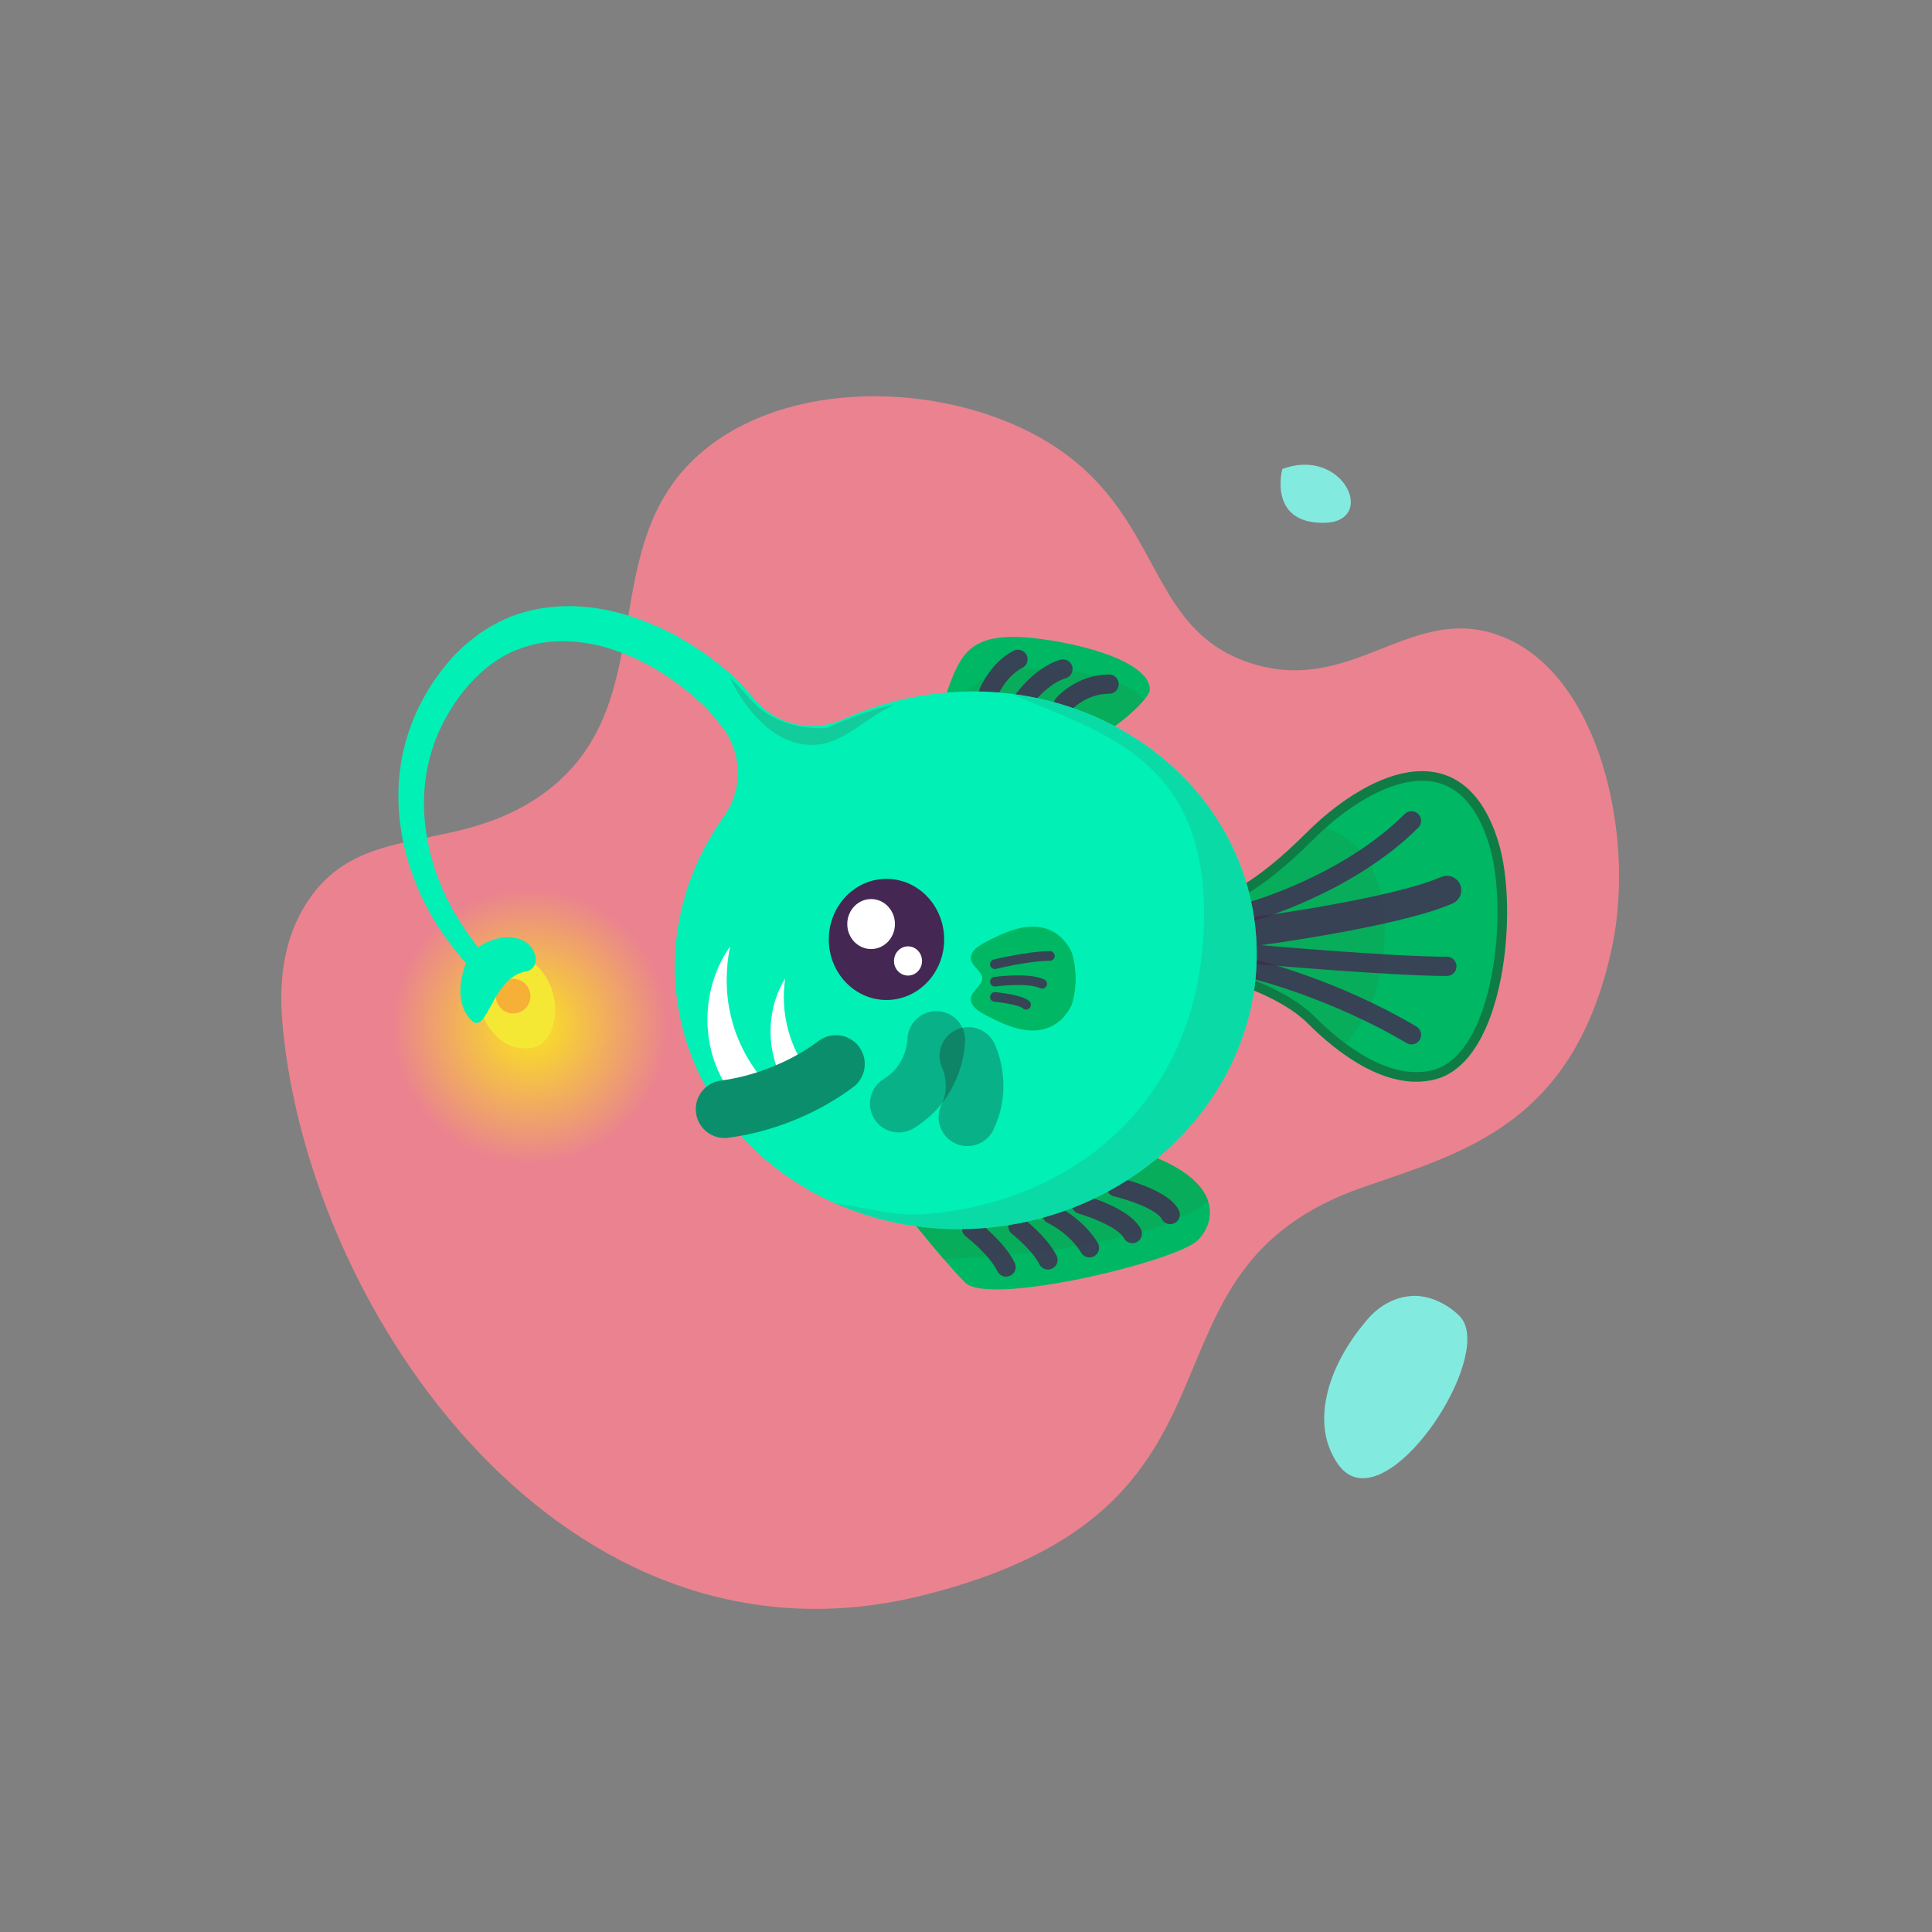 <svg width="201" height="201" viewBox="0 0 201 201" fill="none" xmlns="http://www.w3.org/2000/svg">
<rect x="0" y="0" width="201" height="201" fill="#808080" stroke="none"/>
<path d="M73.807 46.397C61.047 56.176 69.627 73.457 56.207 82.796C47.267 89.016 37.667 85.376 32.087 93.656C28.927 98.356 29.127 103.676 29.407 106.756C32.207 136.796 58.847 175.196 95.927 165.996C133.007 156.796 116.127 132.396 141.867 123.496C152.447 119.836 163.827 116.856 167.727 98.457C170.127 87.136 166.527 70.296 156.307 66.237C146.827 62.477 140.767 72.556 129.947 68.936C119.087 65.296 121.067 53.356 109.007 45.996C99.067 39.937 83.187 39.197 73.807 46.397Z" fill="#EA838F"/>
<path d="M142.207 137.336C138.167 142.056 136.667 147.496 138.607 151.316C139.007 152.116 139.667 153.236 140.827 153.636C146.167 155.476 155.447 140.536 151.847 136.916C150.627 135.696 148.687 134.676 146.787 134.836C144.167 135.036 142.567 136.896 142.207 137.336Z" fill="#83EAE0"/>
<path opacity="0.79" d="M55.167 126.636C66.533 126.636 75.747 117.736 75.747 106.756C75.747 95.777 66.533 86.876 55.167 86.876C43.801 86.876 34.587 95.777 34.587 106.756C34.587 117.736 43.801 126.636 55.167 126.636Z" fill="url(#paint0_radial_14_293)"/>
<path d="M127.427 93.537C127.427 93.537 130.467 92.796 136.267 86.996C142.067 81.197 151.827 76.097 155.407 87.737C157.527 94.617 156.027 110.196 149.087 111.836C144.427 112.956 139.507 109.216 136.407 106.116C133.307 103.016 127.407 101.476 127.407 101.476V93.537H127.427Z" fill="#00B763"/>
<path d="M127.427 93.536V101.496C127.427 101.496 133.327 103.036 136.427 106.136C137.367 107.076 138.487 108.096 139.707 108.996C140.567 107.956 142.247 105.696 142.827 104.036C145.467 96.236 143.987 87.336 137.267 86.036C136.927 86.356 136.587 86.676 136.267 86.996C130.467 92.796 127.427 93.536 127.427 93.536Z" fill="#07AD5A"/>
<path opacity="0.8" d="M130.347 94.776C130.347 94.776 140.247 91.996 146.847 85.397" stroke="#442753" stroke-width="2" stroke-miterlimit="10" stroke-linecap="round" stroke-linejoin="round"/>
<path opacity="0.8" d="M130.627 96.897C130.627 96.897 145.067 94.996 150.527 92.617" stroke="#442753" stroke-width="3" stroke-miterlimit="10" stroke-linecap="round" stroke-linejoin="round"/>
<path opacity="0.8" d="M130.687 100.896C130.687 100.896 138.767 102.876 146.847 107.656" stroke="#442753" stroke-width="2" stroke-miterlimit="10" stroke-linecap="round" stroke-linejoin="round"/>
<path opacity="0.8" d="M130.687 99.296C130.687 99.296 144.727 100.536 150.527 100.536" stroke="#442753" stroke-width="2" stroke-miterlimit="10" stroke-linecap="round" stroke-linejoin="round"/>
<path d="M98.227 73.037C98.227 73.037 99.167 69.237 100.727 67.737C102.287 66.237 104.867 65.796 110.287 66.796C115.687 67.796 119.627 69.636 119.627 71.737C119.627 72.737 115.707 76.117 114.747 76.117C113.787 76.117 100.947 72.677 98.227 73.037Z" fill="#00B763"/>
<path d="M107.247 69.596C102.607 69.596 100.547 71.656 99.767 73.076C104.127 73.516 113.927 76.116 114.747 76.116C115.467 76.116 117.907 74.156 119.027 72.796C117.187 70.576 111.847 69.596 107.247 69.596Z" fill="#07AD5A"/>
<path opacity="0.8" d="M102.867 71.996C102.867 71.996 103.887 69.596 105.907 68.596" stroke="#442753" stroke-width="2" stroke-miterlimit="10" stroke-linecap="round" stroke-linejoin="round"/>
<path opacity="0.8" d="M110.587 69.596C108.287 70.296 106.487 72.796 106.487 72.796" stroke="#442753" stroke-width="2" stroke-miterlimit="10" stroke-linecap="round" stroke-linejoin="round"/>
<path opacity="0.8" d="M110.587 73.336C110.587 73.336 112.387 71.176 115.387 71.176" stroke="#442753" stroke-width="2" stroke-miterlimit="10" stroke-linecap="round" stroke-linejoin="round"/>
<path d="M127.427 93.537C127.427 93.537 130.467 92.796 136.267 86.996C142.067 81.197 151.827 76.097 155.407 87.737C157.527 94.617 156.027 110.196 149.087 111.836C144.427 112.956 139.507 109.216 136.407 106.116C133.307 103.016 127.407 101.476 127.407 101.476V93.537H127.427Z" stroke="#0F7C46" stroke-miterlimit="10" stroke-linecap="round" stroke-linejoin="round"/>
<path d="M93.007 124.636C93.007 124.636 97.907 130.936 100.407 133.436C102.907 135.936 122.407 131.236 124.607 129.036C126.807 126.836 127.407 121.836 115.807 119.036C115.827 119.036 105.327 127.796 93.007 124.636Z" fill="#00B763"/>
<path d="M98.187 130.996C105.687 130.696 119.487 129.536 125.707 125.036C125.047 122.936 122.387 120.636 115.807 119.056C115.807 119.056 105.967 127.256 94.167 124.916C93.967 125.096 93.787 125.256 93.627 125.436C94.567 126.616 96.467 128.996 98.187 130.996Z" fill="#07AD5A"/>
<path opacity="0.8" d="M101.087 127.836C101.087 127.836 103.687 129.816 104.667 131.816" stroke="#442753" stroke-width="2" stroke-miterlimit="10" stroke-linecap="round" stroke-linejoin="round"/>
<path opacity="0.8" d="M105.907 127.596C105.907 127.596 108.107 129.296 109.027 131.076" stroke="#442753" stroke-width="2" stroke-miterlimit="10" stroke-linecap="round" stroke-linejoin="round"/>
<path opacity="0.8" d="M109.447 126.336C109.447 126.336 111.907 127.456 113.347 129.816" stroke="#442753" stroke-width="2" stroke-miterlimit="10" stroke-linecap="round" stroke-linejoin="round"/>
<path opacity="0.8" d="M112.487 125.296C112.487 125.296 116.907 126.556 117.807 128.336" stroke="#442753" stroke-width="2" stroke-miterlimit="10" stroke-linecap="round" stroke-linejoin="round"/>
<path opacity="0.8" d="M116.127 123.496C116.127 123.496 120.827 124.576 121.747 126.356" stroke="#442753" stroke-width="2" stroke-miterlimit="10" stroke-linecap="round" stroke-linejoin="round"/>
<path d="M49.627 104.036C49.627 104.036 50.827 109.456 55.147 109.036C58.367 108.736 59.147 101.956 54.327 99.376C49.487 96.816 49.627 104.036 49.627 104.036Z" fill="#F4E834"/>
<path d="M49.627 104.036C49.627 104.036 50.827 109.456 55.147 109.036C58.367 108.736 59.147 101.956 54.327 99.376C49.487 96.816 49.627 104.036 49.627 104.036Z" fill="#F4E834"/>
<path d="M53.387 105.676C54.514 105.676 55.427 104.763 55.427 103.636C55.427 102.51 54.514 101.596 53.387 101.596C52.26 101.596 51.347 102.51 51.347 103.636C51.347 104.763 52.26 105.676 53.387 105.676Z" fill="#F4E834"/>
<path opacity="0.66" d="M53.387 105.436C54.381 105.436 55.187 104.631 55.187 103.636C55.187 102.642 54.381 101.836 53.387 101.836C52.393 101.836 51.587 102.642 51.587 103.636C51.587 104.631 52.393 105.436 53.387 105.436Z" fill="#F99338"/>
<path d="M130.467 95.456C128.207 80.216 112.947 69.836 96.407 72.296C93.307 72.756 90.387 73.636 87.707 74.837C84.567 76.257 80.847 75.456 78.587 72.856C77.587 71.696 76.647 70.677 76.147 70.237C74.727 68.996 73.087 67.737 71.207 66.636C70.267 66.076 69.267 65.556 68.207 65.096C67.147 64.636 66.027 64.216 64.867 63.896C64.567 63.816 64.287 63.736 63.987 63.656C63.687 63.596 63.387 63.516 63.087 63.456C62.787 63.396 62.467 63.356 62.167 63.296C61.867 63.236 61.547 63.216 61.227 63.176C59.967 63.036 58.687 63.016 57.387 63.156C56.087 63.276 54.787 63.556 53.527 64.016L53.287 64.096L53.167 64.136L53.107 64.156C52.947 64.216 53.047 64.176 53.007 64.196L52.987 64.216L52.587 64.396L52.187 64.576L51.987 64.676C51.927 64.716 51.827 64.756 51.767 64.796C51.447 64.956 51.147 65.136 50.847 65.296C50.547 65.476 50.287 65.656 50.007 65.837C48.927 66.597 47.927 67.456 47.067 68.396C46.207 69.356 45.427 70.376 44.767 71.416C44.107 72.476 43.527 73.576 43.047 74.716L42.967 74.936L42.887 75.156L42.727 75.556C42.687 75.676 42.627 75.836 42.567 75.996L42.427 76.436C42.327 76.737 42.267 77.016 42.167 77.316C42.087 77.616 42.027 77.896 41.947 78.196C41.427 80.536 41.347 82.836 41.547 84.996C41.767 87.136 42.247 89.136 42.867 90.876C43.487 92.636 44.247 94.156 45.007 95.456C45.767 96.756 46.527 97.816 47.187 98.656C47.507 99.076 47.827 99.436 48.087 99.756C48.227 99.916 48.347 100.056 48.467 100.176C47.947 101.596 47.267 104.396 49.047 106.156C50.687 107.796 51.207 101.616 54.747 101.056C55.867 100.876 56.147 99.396 55.007 98.256C54.047 97.296 51.767 97.136 49.747 98.556C49.727 98.516 49.687 98.496 49.667 98.456C49.427 98.156 49.147 97.796 48.867 97.396C48.287 96.596 47.607 95.576 46.947 94.356C46.287 93.136 45.647 91.716 45.147 90.096C44.627 88.476 44.267 86.676 44.147 84.776C44.027 82.856 44.187 80.837 44.707 78.837C44.787 78.597 44.847 78.336 44.927 78.096C45.007 77.856 45.087 77.596 45.167 77.356L45.307 76.996C45.347 76.876 45.387 76.757 45.447 76.636L45.607 76.237L45.687 76.076L45.767 75.896C46.207 74.936 46.747 73.996 47.347 73.096C47.947 72.196 48.647 71.356 49.387 70.596C50.147 69.836 50.967 69.156 51.847 68.596C52.067 68.456 52.287 68.316 52.507 68.196C52.727 68.096 52.927 67.976 53.147 67.876C53.207 67.856 53.247 67.816 53.307 67.796L53.507 67.716L53.927 67.556L54.327 67.396L54.367 67.376L54.467 67.356L54.647 67.296C55.627 66.976 56.647 66.796 57.667 66.737C58.687 66.677 59.727 66.716 60.747 66.876C61.007 66.916 61.247 66.956 61.507 66.996C61.767 67.056 62.007 67.096 62.267 67.156C62.507 67.216 62.767 67.276 63.007 67.356C63.247 67.416 63.487 67.496 63.727 67.576C64.687 67.896 65.627 68.276 66.507 68.696C67.387 69.136 68.227 69.596 69.027 70.116C70.627 71.136 72.007 72.276 73.227 73.416C73.607 73.756 74.267 74.556 75.027 75.496C77.227 78.236 77.347 82.076 75.307 84.936C71.347 90.496 69.447 97.336 70.487 104.356C72.747 119.596 88.007 129.976 104.547 127.516C121.087 125.056 132.727 110.716 130.467 95.456Z" fill="#00F0B5"/>
<path d="M76.947 117.316C76.947 117.316 77.127 118.116 80.167 116.976C83.207 115.836 85.747 112.056 85.747 112.056L78.627 114.736L74.887 115.396L76.947 117.316Z" fill="#12CC9B"/>
<path d="M76.287 71.177C76.287 71.177 78.767 76.317 82.947 77.317C87.087 78.317 89.407 74.977 93.027 73.317C89.887 73.936 86.107 75.716 86.107 75.716C86.107 75.716 81.267 76.356 78.087 72.776C74.907 69.216 76.287 71.177 76.287 71.177Z" fill="#12CC9B"/>
<g opacity="0.76">
<path opacity="0.76" d="M130.467 95.456C128.607 82.996 118.067 73.796 105.227 72.196C113.827 75.996 125.167 78.496 125.267 94.776C125.407 114.816 111.167 125.316 95.907 126.336C92.867 126.536 89.767 125.536 86.907 125.196C92.187 127.536 98.267 128.436 104.567 127.516C121.127 125.056 132.727 110.716 130.467 95.456Z" fill="#12CC9B"/>
</g>
<path d="M92.227 104.036C95.541 104.036 98.227 101.216 98.227 97.736C98.227 94.257 95.541 91.436 92.227 91.436C88.913 91.436 86.227 94.257 86.227 97.736C86.227 101.216 88.913 104.036 92.227 104.036Z" fill="#442753"/>
<path d="M90.627 98.736C91.997 98.736 93.107 97.572 93.107 96.136C93.107 94.7 91.997 93.536 90.627 93.536C89.257 93.536 88.147 94.7 88.147 96.136C88.147 97.572 89.257 98.736 90.627 98.736Z" fill="white"/>
<path d="M94.467 101.496C95.273 101.496 95.927 100.816 95.927 99.976C95.927 99.137 95.273 98.456 94.467 98.456C93.661 98.456 93.007 99.137 93.007 99.976C93.007 100.816 93.661 101.496 94.467 101.496Z" fill="white"/>
<path d="M111.487 99.076C111.387 98.836 110.827 97.596 109.507 96.896C107.227 95.676 104.547 97.016 103.187 97.676C102.227 98.156 101.067 98.716 101.007 99.576C100.947 100.496 102.107 100.916 102.207 101.796C102.107 102.696 100.947 103.116 101.007 104.036C101.067 104.896 102.227 105.476 103.187 105.936C104.527 106.596 107.227 107.936 109.507 106.716C110.827 106.016 111.387 104.776 111.487 104.536C111.647 104.156 111.907 102.976 111.907 101.796C111.907 100.616 111.647 99.456 111.487 99.076Z" fill="#00B763"/>
<path opacity="0.8" d="M103.507 100.316C103.507 100.316 107.007 99.456 109.227 99.456" stroke="#442753" stroke-miterlimit="10" stroke-linecap="round" stroke-linejoin="round"/>
<path opacity="0.8" d="M103.507 102.136C103.507 102.136 106.927 101.656 108.427 102.356" stroke="#442753" stroke-miterlimit="10" stroke-linecap="round" stroke-linejoin="round"/>
<path d="M80.987 113.956C79.747 114.436 78.487 114.816 77.247 115.076C74.807 112.696 73.367 109.096 73.627 105.156C73.807 102.616 74.647 100.316 75.967 98.456C75.807 99.216 75.687 100.016 75.647 100.816C75.267 106.016 77.407 110.816 80.987 113.956Z" fill="white"/>
<path d="M84.647 112.196C83.987 112.576 83.307 112.936 82.607 113.256C82.447 113.336 82.267 113.416 82.107 113.476C80.907 111.796 80.167 109.656 80.167 107.316C80.167 105.256 80.727 103.356 81.687 101.796C81.607 102.416 81.547 103.056 81.547 103.716C81.547 106.976 82.727 109.956 84.647 112.196Z" fill="white"/>
<path opacity="0.3" d="M97.407 108.196C97.407 108.196 97.407 112.416 93.507 114.816" stroke="#212121" stroke-width="6" stroke-miterlimit="10" stroke-linecap="round" stroke-linejoin="round"/>
<path opacity="0.3" d="M100.747 109.856C100.747 109.856 102.267 112.896 100.647 116.236" stroke="#212121" stroke-width="6" stroke-miterlimit="10" stroke-linecap="round" stroke-linejoin="round"/>
<path d="M86.967 110.696C85.647 111.676 84.187 112.556 82.607 113.276C80.227 114.376 77.787 115.076 75.387 115.396" stroke="#0A8E6B" stroke-width="6" stroke-miterlimit="10" stroke-linecap="round" stroke-linejoin="round"/>
<path opacity="0.8" d="M103.507 103.716C103.507 103.716 106.187 103.976 106.747 104.536" stroke="#442753" stroke-miterlimit="10" stroke-linecap="round" stroke-linejoin="round"/>
<path d="M133.407 48.796C133.407 48.796 131.887 54.396 137.647 54.396C143.407 54.396 139.807 46.396 133.407 48.796Z" fill="#83EAE0"/>
<defs>
<radialGradient id="paint0_radial_14_293" cx="0" cy="0" r="1" gradientUnits="userSpaceOnUse" gradientTransform="translate(55.17 106.763) scale(14.277)">
<stop stop-color="#FFFF00"/>
<stop offset="1" stop-color="#FFFF00" stop-opacity="0"/>
</radialGradient>
</defs>
</svg>
